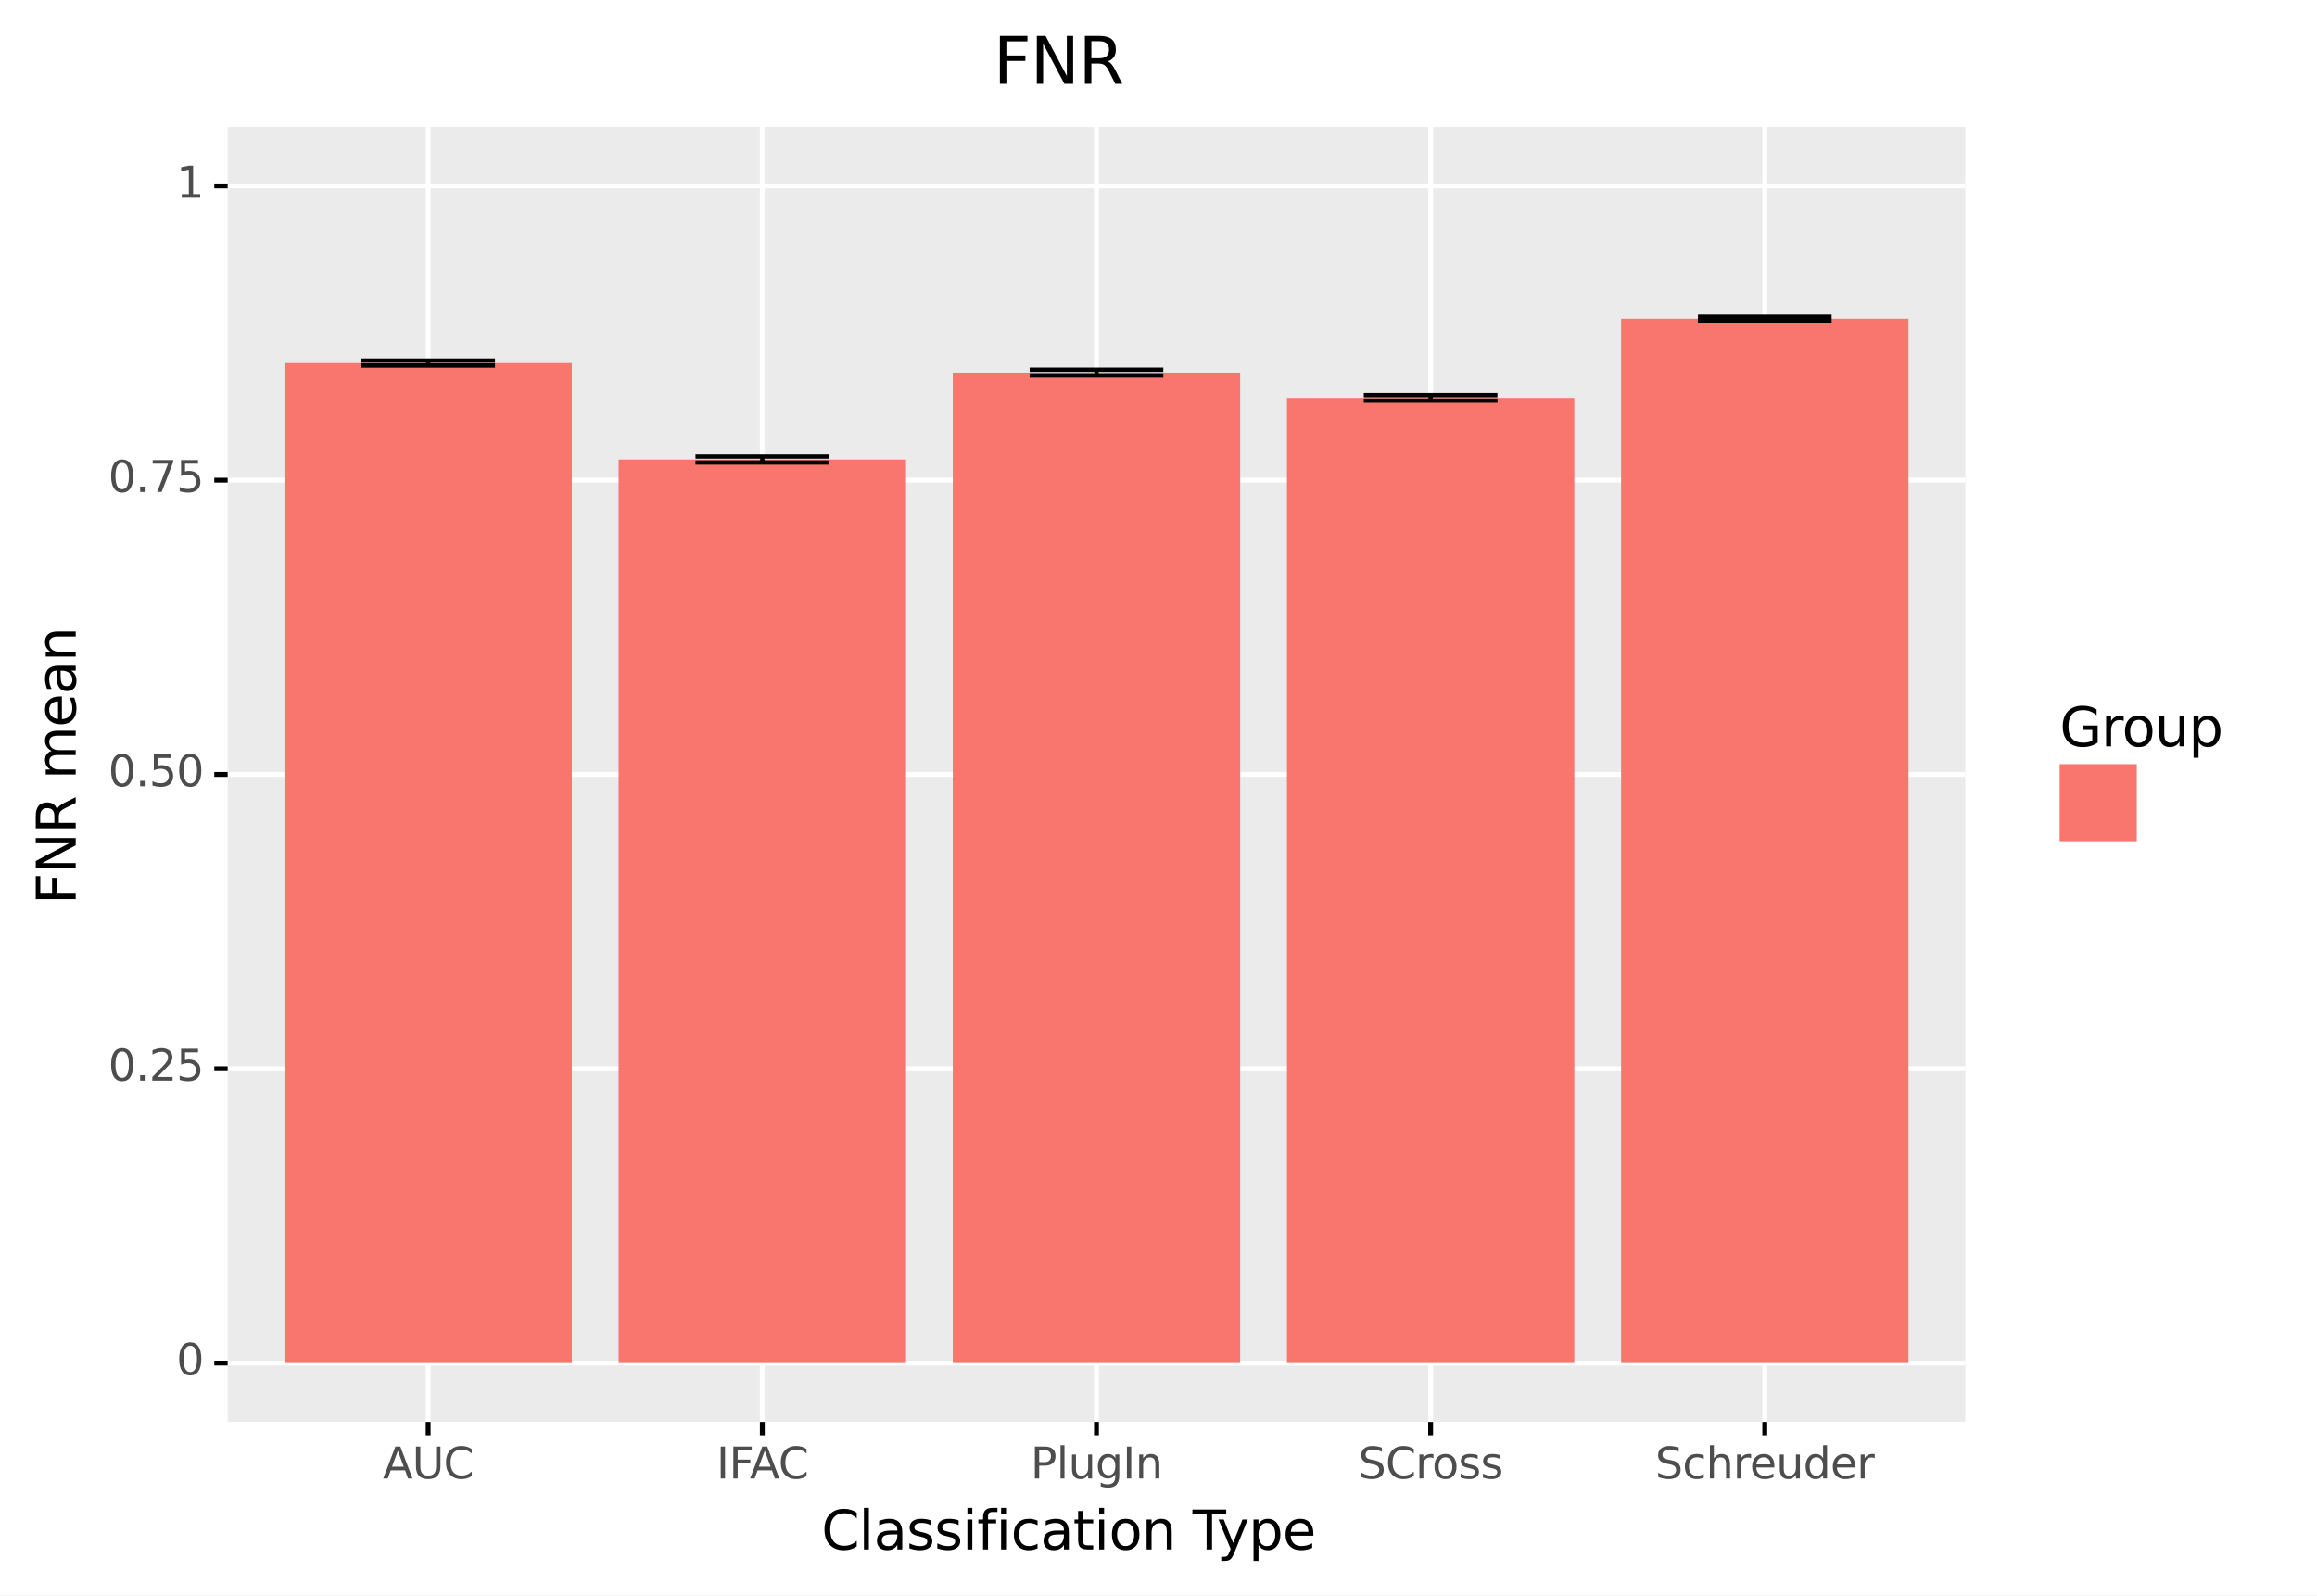 <?xml version="1.0" encoding="utf-8" standalone="no"?>
<!DOCTYPE svg PUBLIC "-//W3C//DTD SVG 1.1//EN"
  "http://www.w3.org/Graphics/SVG/1.1/DTD/svg11.dtd">
<svg xmlns:xlink="http://www.w3.org/1999/xlink" width="476.193pt" height="327.93pt" viewBox="0 0 476.193 327.93" xmlns="http://www.w3.org/2000/svg" version="1.1">
 <rect x="0" y="0" width="476.193" height="327.93" fill="#808080" stroke="none"/>
 <defs>
  <style type="text/css">*{stroke-linejoin: round; stroke-linecap: butt}</style>
 </defs>
 <g id="figure_1">
  <g id="patch_1">
   <path d="M 0 327.93 
L 476.193 327.93 
L 476.193 0 
L 0 0 
z
" style="fill: #ffffff; stroke: #ffffff; stroke-linejoin: miter"/>
  </g>
  <g id="axes_1">
   <g id="patch_2">
    <path d="M 46.79 292.217 
L 403.91 292.217 
L 403.91 26.105 
L 46.79 26.105 
z
" style="fill: #ebebeb"/>
   </g>
   <g id="matplotlib.axis_1">
    <g id="xtick_1">
     <g id="line2d_1">
      <path d="M 87.996 292.217 
L 87.996 26.105 
" clip-path="url(#p9a50bf57bc)" style="fill: none; stroke: #ffffff"/>
     </g>
     <g id="line2d_2">
      <path d="M 87.996 292.217 
" style="fill: none; stroke: #333333; stroke-width: 1.5"/>
      <defs>
       <path id="m4155f92a4f" d="M 0 0 
L 0 2.75 
" style="stroke: #000000"/>
      </defs>
      <g>
       <use xlink:href="#m4155f92a4f" x="87.996" y="292.217" style="fill: #333333; stroke: #000000"/>
      </g>
     </g>
     <g id="text_1">
      <!-- AUC -->
      <g style="fill: #4d4d4d" transform="translate(78.693 303.854)scale(0.088 -0.088)">
       <defs>
        <path id="DejaVuSans-41" d="M 2188 4044 
L 1331 1722 
L 3047 1722 
L 2188 4044 
z
M 1831 4666 
L 2547 4666 
L 4325 0 
L 3669 0 
L 3244 1197 
L 1141 1197 
L 716 0 
L 50 0 
L 1831 4666 
z
" transform="scale(0.016)"/>
        <path id="DejaVuSans-55" d="M 556 4666 
L 1191 4666 
L 1191 1831 
Q 1191 1081 1462 751 
Q 1734 422 2344 422 
Q 2950 422 3222 751 
Q 3494 1081 3494 1831 
L 3494 4666 
L 4128 4666 
L 4128 1753 
Q 4128 841 3676 375 
Q 3225 -91 2344 -91 
Q 1459 -91 1007 375 
Q 556 841 556 1753 
L 556 4666 
z
" transform="scale(0.016)"/>
        <path id="DejaVuSans-43" d="M 4122 4306 
L 4122 3641 
Q 3803 3938 3442 4084 
Q 3081 4231 2675 4231 
Q 1875 4231 1450 3742 
Q 1025 3253 1025 2328 
Q 1025 1406 1450 917 
Q 1875 428 2675 428 
Q 3081 428 3442 575 
Q 3803 722 4122 1019 
L 4122 359 
Q 3791 134 3420 21 
Q 3050 -91 2638 -91 
Q 1578 -91 968 557 
Q 359 1206 359 2328 
Q 359 3453 968 4101 
Q 1578 4750 2638 4750 
Q 3056 4750 3426 4639 
Q 3797 4528 4122 4306 
z
" transform="scale(0.016)"/>
       </defs>
       <use xlink:href="#DejaVuSans-41"/>
       <use xlink:href="#DejaVuSans-55" x="68.408"/>
       <use xlink:href="#DejaVuSans-43" x="141.602"/>
      </g>
     </g>
    </g>
    <g id="xtick_2">
     <g id="line2d_3">
      <path d="M 156.673 292.217 
L 156.673 26.105 
" clip-path="url(#p9a50bf57bc)" style="fill: none; stroke: #ffffff"/>
     </g>
     <g id="line2d_4">
      <path d="M 156.673 292.217 
" style="fill: none; stroke: #333333; stroke-width: 1.5"/>
      <g>
       <use xlink:href="#m4155f92a4f" x="156.673" y="292.217" style="fill: #333333; stroke: #000000"/>
      </g>
     </g>
     <g id="text_2">
      <!-- IFAC -->
      <g style="fill: #4d4d4d" transform="translate(147.24 303.854)scale(0.088 -0.088)">
       <defs>
        <path id="DejaVuSans-49" d="M 628 4666 
L 1259 4666 
L 1259 0 
L 628 0 
L 628 4666 
z
" transform="scale(0.016)"/>
        <path id="DejaVuSans-46" d="M 628 4666 
L 3309 4666 
L 3309 4134 
L 1259 4134 
L 1259 2759 
L 3109 2759 
L 3109 2228 
L 1259 2228 
L 1259 0 
L 628 0 
L 628 4666 
z
" transform="scale(0.016)"/>
       </defs>
       <use xlink:href="#DejaVuSans-49"/>
       <use xlink:href="#DejaVuSans-46" x="29.492"/>
       <use xlink:href="#DejaVuSans-41" x="77.887"/>
       <use xlink:href="#DejaVuSans-43" x="144.545"/>
      </g>
     </g>
    </g>
    <g id="xtick_3">
     <g id="line2d_5">
      <path d="M 225.35 292.217 
L 225.35 26.105 
" clip-path="url(#p9a50bf57bc)" style="fill: none; stroke: #ffffff"/>
     </g>
     <g id="line2d_6">
      <path d="M 225.35 292.217 
" style="fill: none; stroke: #333333; stroke-width: 1.5"/>
      <g>
       <use xlink:href="#m4155f92a4f" x="225.35" y="292.217" style="fill: #333333; stroke: #000000"/>
      </g>
     </g>
     <g id="text_3">
      <!-- PlugIn -->
      <g style="fill: #4d4d4d" transform="translate(211.806 303.854)scale(0.088 -0.088)">
       <defs>
        <path id="DejaVuSans-50" d="M 1259 4147 
L 1259 2394 
L 2053 2394 
Q 2494 2394 2734 2622 
Q 2975 2850 2975 3272 
Q 2975 3691 2734 3919 
Q 2494 4147 2053 4147 
L 1259 4147 
z
M 628 4666 
L 2053 4666 
Q 2838 4666 3239 4311 
Q 3641 3956 3641 3272 
Q 3641 2581 3239 2228 
Q 2838 1875 2053 1875 
L 1259 1875 
L 1259 0 
L 628 0 
L 628 4666 
z
" transform="scale(0.016)"/>
        <path id="DejaVuSans-6c" d="M 603 4863 
L 1178 4863 
L 1178 0 
L 603 0 
L 603 4863 
z
" transform="scale(0.016)"/>
        <path id="DejaVuSans-75" d="M 544 1381 
L 544 3500 
L 1119 3500 
L 1119 1403 
Q 1119 906 1312 657 
Q 1506 409 1894 409 
Q 2359 409 2629 706 
Q 2900 1003 2900 1516 
L 2900 3500 
L 3475 3500 
L 3475 0 
L 2900 0 
L 2900 538 
Q 2691 219 2414 64 
Q 2138 -91 1772 -91 
Q 1169 -91 856 284 
Q 544 659 544 1381 
z
M 1991 3584 
L 1991 3584 
z
" transform="scale(0.016)"/>
        <path id="DejaVuSans-67" d="M 2906 1791 
Q 2906 2416 2648 2759 
Q 2391 3103 1925 3103 
Q 1463 3103 1205 2759 
Q 947 2416 947 1791 
Q 947 1169 1205 825 
Q 1463 481 1925 481 
Q 2391 481 2648 825 
Q 2906 1169 2906 1791 
z
M 3481 434 
Q 3481 -459 3084 -895 
Q 2688 -1331 1869 -1331 
Q 1566 -1331 1297 -1286 
Q 1028 -1241 775 -1147 
L 775 -588 
Q 1028 -725 1275 -790 
Q 1522 -856 1778 -856 
Q 2344 -856 2625 -561 
Q 2906 -266 2906 331 
L 2906 616 
Q 2728 306 2450 153 
Q 2172 0 1784 0 
Q 1141 0 747 490 
Q 353 981 353 1791 
Q 353 2603 747 3093 
Q 1141 3584 1784 3584 
Q 2172 3584 2450 3431 
Q 2728 3278 2906 2969 
L 2906 3500 
L 3481 3500 
L 3481 434 
z
" transform="scale(0.016)"/>
        <path id="DejaVuSans-6e" d="M 3513 2113 
L 3513 0 
L 2938 0 
L 2938 2094 
Q 2938 2591 2744 2837 
Q 2550 3084 2163 3084 
Q 1697 3084 1428 2787 
Q 1159 2491 1159 1978 
L 1159 0 
L 581 0 
L 581 3500 
L 1159 3500 
L 1159 2956 
Q 1366 3272 1645 3428 
Q 1925 3584 2291 3584 
Q 2894 3584 3203 3211 
Q 3513 2838 3513 2113 
z
" transform="scale(0.016)"/>
       </defs>
       <use xlink:href="#DejaVuSans-50"/>
       <use xlink:href="#DejaVuSans-6c" x="60.303"/>
       <use xlink:href="#DejaVuSans-75" x="88.086"/>
       <use xlink:href="#DejaVuSans-67" x="151.465"/>
       <use xlink:href="#DejaVuSans-49" x="214.941"/>
       <use xlink:href="#DejaVuSans-6e" x="244.434"/>
      </g>
     </g>
    </g>
    <g id="xtick_4">
     <g id="line2d_7">
      <path d="M 294.027 292.217 
L 294.027 26.105 
" clip-path="url(#p9a50bf57bc)" style="fill: none; stroke: #ffffff"/>
     </g>
     <g id="line2d_8">
      <path d="M 294.027 292.217 
" style="fill: none; stroke: #333333; stroke-width: 1.5"/>
      <g>
       <use xlink:href="#m4155f92a4f" x="294.027" y="292.217" style="fill: #333333; stroke: #000000"/>
      </g>
     </g>
     <g id="text_4">
      <!-- SCross -->
      <g style="fill: #4d4d4d" transform="translate(279.175 303.854)scale(0.088 -0.088)">
       <defs>
        <path id="DejaVuSans-53" d="M 3425 4513 
L 3425 3897 
Q 3066 4069 2747 4153 
Q 2428 4238 2131 4238 
Q 1616 4238 1336 4038 
Q 1056 3838 1056 3469 
Q 1056 3159 1242 3001 
Q 1428 2844 1947 2747 
L 2328 2669 
Q 3034 2534 3370 2195 
Q 3706 1856 3706 1288 
Q 3706 609 3251 259 
Q 2797 -91 1919 -91 
Q 1588 -91 1214 -16 
Q 841 59 441 206 
L 441 856 
Q 825 641 1194 531 
Q 1563 422 1919 422 
Q 2459 422 2753 634 
Q 3047 847 3047 1241 
Q 3047 1584 2836 1778 
Q 2625 1972 2144 2069 
L 1759 2144 
Q 1053 2284 737 2584 
Q 422 2884 422 3419 
Q 422 4038 858 4394 
Q 1294 4750 2059 4750 
Q 2388 4750 2728 4690 
Q 3069 4631 3425 4513 
z
" transform="scale(0.016)"/>
        <path id="DejaVuSans-72" d="M 2631 2963 
Q 2534 3019 2420 3045 
Q 2306 3072 2169 3072 
Q 1681 3072 1420 2755 
Q 1159 2438 1159 1844 
L 1159 0 
L 581 0 
L 581 3500 
L 1159 3500 
L 1159 2956 
Q 1341 3275 1631 3429 
Q 1922 3584 2338 3584 
Q 2397 3584 2469 3576 
Q 2541 3569 2628 3553 
L 2631 2963 
z
" transform="scale(0.016)"/>
        <path id="DejaVuSans-6f" d="M 1959 3097 
Q 1497 3097 1228 2736 
Q 959 2375 959 1747 
Q 959 1119 1226 758 
Q 1494 397 1959 397 
Q 2419 397 2687 759 
Q 2956 1122 2956 1747 
Q 2956 2369 2687 2733 
Q 2419 3097 1959 3097 
z
M 1959 3584 
Q 2709 3584 3137 3096 
Q 3566 2609 3566 1747 
Q 3566 888 3137 398 
Q 2709 -91 1959 -91 
Q 1206 -91 779 398 
Q 353 888 353 1747 
Q 353 2609 779 3096 
Q 1206 3584 1959 3584 
z
" transform="scale(0.016)"/>
        <path id="DejaVuSans-73" d="M 2834 3397 
L 2834 2853 
Q 2591 2978 2328 3040 
Q 2066 3103 1784 3103 
Q 1356 3103 1142 2972 
Q 928 2841 928 2578 
Q 928 2378 1081 2264 
Q 1234 2150 1697 2047 
L 1894 2003 
Q 2506 1872 2764 1633 
Q 3022 1394 3022 966 
Q 3022 478 2636 193 
Q 2250 -91 1575 -91 
Q 1294 -91 989 -36 
Q 684 19 347 128 
L 347 722 
Q 666 556 975 473 
Q 1284 391 1588 391 
Q 1994 391 2212 530 
Q 2431 669 2431 922 
Q 2431 1156 2273 1281 
Q 2116 1406 1581 1522 
L 1381 1569 
Q 847 1681 609 1914 
Q 372 2147 372 2553 
Q 372 3047 722 3315 
Q 1072 3584 1716 3584 
Q 2034 3584 2315 3537 
Q 2597 3491 2834 3397 
z
" transform="scale(0.016)"/>
       </defs>
       <use xlink:href="#DejaVuSans-53"/>
       <use xlink:href="#DejaVuSans-43" x="63.477"/>
       <use xlink:href="#DejaVuSans-72" x="133.301"/>
       <use xlink:href="#DejaVuSans-6f" x="172.164"/>
       <use xlink:href="#DejaVuSans-73" x="233.346"/>
       <use xlink:href="#DejaVuSans-73" x="285.445"/>
      </g>
     </g>
    </g>
    <g id="xtick_5">
     <g id="line2d_9">
      <path d="M 362.704 292.217 
L 362.704 26.105 
" clip-path="url(#p9a50bf57bc)" style="fill: none; stroke: #ffffff"/>
     </g>
     <g id="line2d_10">
      <path d="M 362.704 292.217 
" style="fill: none; stroke: #333333; stroke-width: 1.5"/>
      <g>
       <use xlink:href="#m4155f92a4f" x="362.704" y="292.217" style="fill: #333333; stroke: #000000"/>
      </g>
     </g>
     <g id="text_5">
      <!-- Schreuder -->
      <g style="fill: #4d4d4d" transform="translate(340.187 303.854)scale(0.088 -0.088)">
       <defs>
        <path id="DejaVuSans-63" d="M 3122 3366 
L 3122 2828 
Q 2878 2963 2633 3030 
Q 2388 3097 2138 3097 
Q 1578 3097 1268 2742 
Q 959 2388 959 1747 
Q 959 1106 1268 751 
Q 1578 397 2138 397 
Q 2388 397 2633 464 
Q 2878 531 3122 666 
L 3122 134 
Q 2881 22 2623 -34 
Q 2366 -91 2075 -91 
Q 1284 -91 818 406 
Q 353 903 353 1747 
Q 353 2603 823 3093 
Q 1294 3584 2113 3584 
Q 2378 3584 2631 3529 
Q 2884 3475 3122 3366 
z
" transform="scale(0.016)"/>
        <path id="DejaVuSans-68" d="M 3513 2113 
L 3513 0 
L 2938 0 
L 2938 2094 
Q 2938 2591 2744 2837 
Q 2550 3084 2163 3084 
Q 1697 3084 1428 2787 
Q 1159 2491 1159 1978 
L 1159 0 
L 581 0 
L 581 4863 
L 1159 4863 
L 1159 2956 
Q 1366 3272 1645 3428 
Q 1925 3584 2291 3584 
Q 2894 3584 3203 3211 
Q 3513 2838 3513 2113 
z
" transform="scale(0.016)"/>
        <path id="DejaVuSans-65" d="M 3597 1894 
L 3597 1613 
L 953 1613 
Q 991 1019 1311 708 
Q 1631 397 2203 397 
Q 2534 397 2845 478 
Q 3156 559 3463 722 
L 3463 178 
Q 3153 47 2828 -22 
Q 2503 -91 2169 -91 
Q 1331 -91 842 396 
Q 353 884 353 1716 
Q 353 2575 817 3079 
Q 1281 3584 2069 3584 
Q 2775 3584 3186 3129 
Q 3597 2675 3597 1894 
z
M 3022 2063 
Q 3016 2534 2758 2815 
Q 2500 3097 2075 3097 
Q 1594 3097 1305 2825 
Q 1016 2553 972 2059 
L 3022 2063 
z
" transform="scale(0.016)"/>
        <path id="DejaVuSans-64" d="M 2906 2969 
L 2906 4863 
L 3481 4863 
L 3481 0 
L 2906 0 
L 2906 525 
Q 2725 213 2448 61 
Q 2172 -91 1784 -91 
Q 1150 -91 751 415 
Q 353 922 353 1747 
Q 353 2572 751 3078 
Q 1150 3584 1784 3584 
Q 2172 3584 2448 3432 
Q 2725 3281 2906 2969 
z
M 947 1747 
Q 947 1113 1208 752 
Q 1469 391 1925 391 
Q 2381 391 2643 752 
Q 2906 1113 2906 1747 
Q 2906 2381 2643 2742 
Q 2381 3103 1925 3103 
Q 1469 3103 1208 2742 
Q 947 2381 947 1747 
z
" transform="scale(0.016)"/>
       </defs>
       <use xlink:href="#DejaVuSans-53"/>
       <use xlink:href="#DejaVuSans-63" x="63.477"/>
       <use xlink:href="#DejaVuSans-68" x="118.457"/>
       <use xlink:href="#DejaVuSans-72" x="181.836"/>
       <use xlink:href="#DejaVuSans-65" x="220.699"/>
       <use xlink:href="#DejaVuSans-75" x="282.223"/>
       <use xlink:href="#DejaVuSans-64" x="345.602"/>
       <use xlink:href="#DejaVuSans-65" x="409.078"/>
       <use xlink:href="#DejaVuSans-72" x="470.602"/>
      </g>
     </g>
    </g>
    <g id="text_6">
     <!-- Classification Type -->
     <g transform="translate(168.82 318.442)scale(0.11 -0.11)">
      <defs>
       <path id="DejaVuSans-61" d="M 2194 1759 
Q 1497 1759 1228 1600 
Q 959 1441 959 1056 
Q 959 750 1161 570 
Q 1363 391 1709 391 
Q 2188 391 2477 730 
Q 2766 1069 2766 1631 
L 2766 1759 
L 2194 1759 
z
M 3341 1997 
L 3341 0 
L 2766 0 
L 2766 531 
Q 2569 213 2275 61 
Q 1981 -91 1556 -91 
Q 1019 -91 701 211 
Q 384 513 384 1019 
Q 384 1609 779 1909 
Q 1175 2209 1959 2209 
L 2766 2209 
L 2766 2266 
Q 2766 2663 2505 2880 
Q 2244 3097 1772 3097 
Q 1472 3097 1187 3025 
Q 903 2953 641 2809 
L 641 3341 
Q 956 3463 1253 3523 
Q 1550 3584 1831 3584 
Q 2591 3584 2966 3190 
Q 3341 2797 3341 1997 
z
" transform="scale(0.016)"/>
       <path id="DejaVuSans-69" d="M 603 3500 
L 1178 3500 
L 1178 0 
L 603 0 
L 603 3500 
z
M 603 4863 
L 1178 4863 
L 1178 4134 
L 603 4134 
L 603 4863 
z
" transform="scale(0.016)"/>
       <path id="DejaVuSans-66" d="M 2375 4863 
L 2375 4384 
L 1825 4384 
Q 1516 4384 1395 4259 
Q 1275 4134 1275 3809 
L 1275 3500 
L 2222 3500 
L 2222 3053 
L 1275 3053 
L 1275 0 
L 697 0 
L 697 3053 
L 147 3053 
L 147 3500 
L 697 3500 
L 697 3744 
Q 697 4328 969 4595 
Q 1241 4863 1831 4863 
L 2375 4863 
z
" transform="scale(0.016)"/>
       <path id="DejaVuSans-74" d="M 1172 4494 
L 1172 3500 
L 2356 3500 
L 2356 3053 
L 1172 3053 
L 1172 1153 
Q 1172 725 1289 603 
Q 1406 481 1766 481 
L 2356 481 
L 2356 0 
L 1766 0 
Q 1100 0 847 248 
Q 594 497 594 1153 
L 594 3053 
L 172 3053 
L 172 3500 
L 594 3500 
L 594 4494 
L 1172 4494 
z
" transform="scale(0.016)"/>
       <path id="DejaVuSans-20" transform="scale(0.016)"/>
       <path id="DejaVuSans-54" d="M -19 4666 
L 3928 4666 
L 3928 4134 
L 2272 4134 
L 2272 0 
L 1638 0 
L 1638 4134 
L -19 4134 
L -19 4666 
z
" transform="scale(0.016)"/>
       <path id="DejaVuSans-79" d="M 2059 -325 
Q 1816 -950 1584 -1140 
Q 1353 -1331 966 -1331 
L 506 -1331 
L 506 -850 
L 844 -850 
Q 1081 -850 1212 -737 
Q 1344 -625 1503 -206 
L 1606 56 
L 191 3500 
L 800 3500 
L 1894 763 
L 2988 3500 
L 3597 3500 
L 2059 -325 
z
" transform="scale(0.016)"/>
       <path id="DejaVuSans-70" d="M 1159 525 
L 1159 -1331 
L 581 -1331 
L 581 3500 
L 1159 3500 
L 1159 2969 
Q 1341 3281 1617 3432 
Q 1894 3584 2278 3584 
Q 2916 3584 3314 3078 
Q 3713 2572 3713 1747 
Q 3713 922 3314 415 
Q 2916 -91 2278 -91 
Q 1894 -91 1617 61 
Q 1341 213 1159 525 
z
M 3116 1747 
Q 3116 2381 2855 2742 
Q 2594 3103 2138 3103 
Q 1681 3103 1420 2742 
Q 1159 2381 1159 1747 
Q 1159 1113 1420 752 
Q 1681 391 2138 391 
Q 2594 391 2855 752 
Q 3116 1113 3116 1747 
z
" transform="scale(0.016)"/>
      </defs>
      <use xlink:href="#DejaVuSans-43"/>
      <use xlink:href="#DejaVuSans-6c" x="69.824"/>
      <use xlink:href="#DejaVuSans-61" x="97.607"/>
      <use xlink:href="#DejaVuSans-73" x="158.887"/>
      <use xlink:href="#DejaVuSans-73" x="210.986"/>
      <use xlink:href="#DejaVuSans-69" x="263.086"/>
      <use xlink:href="#DejaVuSans-66" x="290.869"/>
      <use xlink:href="#DejaVuSans-69" x="326.074"/>
      <use xlink:href="#DejaVuSans-63" x="353.857"/>
      <use xlink:href="#DejaVuSans-61" x="408.838"/>
      <use xlink:href="#DejaVuSans-74" x="470.117"/>
      <use xlink:href="#DejaVuSans-69" x="509.326"/>
      <use xlink:href="#DejaVuSans-6f" x="537.109"/>
      <use xlink:href="#DejaVuSans-6e" x="598.291"/>
      <use xlink:href="#DejaVuSans-20" x="661.67"/>
      <use xlink:href="#DejaVuSans-54" x="693.457"/>
      <use xlink:href="#DejaVuSans-79" x="738.916"/>
      <use xlink:href="#DejaVuSans-70" x="798.096"/>
      <use xlink:href="#DejaVuSans-65" x="861.572"/>
     </g>
    </g>
   </g>
   <g id="matplotlib.axis_2">
    <g id="ytick_1">
     <g id="line2d_11">
      <path d="M 46.79 280.121 
L 403.91 280.121 
" clip-path="url(#p9a50bf57bc)" style="fill: none; stroke: #ffffff"/>
     </g>
     <g id="line2d_12">
      <path d="M 46.79 280.121 
" style="fill: none; stroke: #333333; stroke-width: 1.5"/>
      <defs>
       <path id="me5e657f92e" d="M 0 0 
L -2.75 0 
" style="stroke: #000000"/>
      </defs>
      <g>
       <use xlink:href="#me5e657f92e" x="46.79" y="280.121" style="fill: #333333; stroke: #000000"/>
      </g>
     </g>
     <g id="text_7">
      <!-- 0 -->
      <g style="fill: #4d4d4d" transform="translate(36.241 282.55)scale(0.088 -0.088)">
       <defs>
        <path id="DejaVuSans-30" d="M 2034 4250 
Q 1547 4250 1301 3770 
Q 1056 3291 1056 2328 
Q 1056 1369 1301 889 
Q 1547 409 2034 409 
Q 2525 409 2770 889 
Q 3016 1369 3016 2328 
Q 3016 3291 2770 3770 
Q 2525 4250 2034 4250 
z
M 2034 4750 
Q 2819 4750 3233 4129 
Q 3647 3509 3647 2328 
Q 3647 1150 3233 529 
Q 2819 -91 2034 -91 
Q 1250 -91 836 529 
Q 422 1150 422 2328 
Q 422 3509 836 4129 
Q 1250 4750 2034 4750 
z
" transform="scale(0.016)"/>
       </defs>
       <use xlink:href="#DejaVuSans-30"/>
      </g>
     </g>
    </g>
    <g id="ytick_2">
     <g id="line2d_13">
      <path d="M 46.79 219.641 
L 403.91 219.641 
" clip-path="url(#p9a50bf57bc)" style="fill: none; stroke: #ffffff"/>
     </g>
     <g id="line2d_14">
      <path d="M 46.79 219.641 
" style="fill: none; stroke: #333333; stroke-width: 1.5"/>
      <g>
       <use xlink:href="#me5e657f92e" x="46.79" y="219.641" style="fill: #333333; stroke: #000000"/>
      </g>
     </g>
     <g id="text_8">
      <!-- 0.25 -->
      <g style="fill: #4d4d4d" transform="translate(22.246 222.07)scale(0.088 -0.088)">
       <defs>
        <path id="DejaVuSans-2e" d="M 684 794 
L 1344 794 
L 1344 0 
L 684 0 
L 684 794 
z
" transform="scale(0.016)"/>
        <path id="DejaVuSans-32" d="M 1228 531 
L 3431 531 
L 3431 0 
L 469 0 
L 469 531 
Q 828 903 1448 1529 
Q 2069 2156 2228 2338 
Q 2531 2678 2651 2914 
Q 2772 3150 2772 3378 
Q 2772 3750 2511 3984 
Q 2250 4219 1831 4219 
Q 1534 4219 1204 4116 
Q 875 4013 500 3803 
L 500 4441 
Q 881 4594 1212 4672 
Q 1544 4750 1819 4750 
Q 2544 4750 2975 4387 
Q 3406 4025 3406 3419 
Q 3406 3131 3298 2873 
Q 3191 2616 2906 2266 
Q 2828 2175 2409 1742 
Q 1991 1309 1228 531 
z
" transform="scale(0.016)"/>
        <path id="DejaVuSans-35" d="M 691 4666 
L 3169 4666 
L 3169 4134 
L 1269 4134 
L 1269 2991 
Q 1406 3038 1543 3061 
Q 1681 3084 1819 3084 
Q 2600 3084 3056 2656 
Q 3513 2228 3513 1497 
Q 3513 744 3044 326 
Q 2575 -91 1722 -91 
Q 1428 -91 1123 -41 
Q 819 9 494 109 
L 494 744 
Q 775 591 1075 516 
Q 1375 441 1709 441 
Q 2250 441 2565 725 
Q 2881 1009 2881 1497 
Q 2881 1984 2565 2268 
Q 2250 2553 1709 2553 
Q 1456 2553 1204 2497 
Q 953 2441 691 2322 
L 691 4666 
z
" transform="scale(0.016)"/>
       </defs>
       <use xlink:href="#DejaVuSans-30"/>
       <use xlink:href="#DejaVuSans-2e" x="63.623"/>
       <use xlink:href="#DejaVuSans-32" x="95.41"/>
       <use xlink:href="#DejaVuSans-35" x="159.033"/>
      </g>
     </g>
    </g>
    <g id="ytick_3">
     <g id="line2d_15">
      <path d="M 46.79 159.161 
L 403.91 159.161 
" clip-path="url(#p9a50bf57bc)" style="fill: none; stroke: #ffffff"/>
     </g>
     <g id="line2d_16">
      <path d="M 46.79 159.161 
" style="fill: none; stroke: #333333; stroke-width: 1.5"/>
      <g>
       <use xlink:href="#me5e657f92e" x="46.79" y="159.161" style="fill: #333333; stroke: #000000"/>
      </g>
     </g>
     <g id="text_9">
      <!-- 0.50 -->
      <g style="fill: #4d4d4d" transform="translate(22.246 161.59)scale(0.088 -0.088)">
       <use xlink:href="#DejaVuSans-30"/>
       <use xlink:href="#DejaVuSans-2e" x="63.623"/>
       <use xlink:href="#DejaVuSans-35" x="95.41"/>
       <use xlink:href="#DejaVuSans-30" x="159.033"/>
      </g>
     </g>
    </g>
    <g id="ytick_4">
     <g id="line2d_17">
      <path d="M 46.79 98.681 
L 403.91 98.681 
" clip-path="url(#p9a50bf57bc)" style="fill: none; stroke: #ffffff"/>
     </g>
     <g id="line2d_18">
      <path d="M 46.79 98.681 
" style="fill: none; stroke: #333333; stroke-width: 1.5"/>
      <g>
       <use xlink:href="#me5e657f92e" x="46.79" y="98.681" style="fill: #333333; stroke: #000000"/>
      </g>
     </g>
     <g id="text_10">
      <!-- 0.75 -->
      <g style="fill: #4d4d4d" transform="translate(22.246 101.11)scale(0.088 -0.088)">
       <defs>
        <path id="DejaVuSans-37" d="M 525 4666 
L 3525 4666 
L 3525 4397 
L 1831 0 
L 1172 0 
L 2766 4134 
L 525 4134 
L 525 4666 
z
" transform="scale(0.016)"/>
       </defs>
       <use xlink:href="#DejaVuSans-30"/>
       <use xlink:href="#DejaVuSans-2e" x="63.623"/>
       <use xlink:href="#DejaVuSans-37" x="95.41"/>
       <use xlink:href="#DejaVuSans-35" x="159.033"/>
      </g>
     </g>
    </g>
    <g id="ytick_5">
     <g id="line2d_19">
      <path d="M 46.79 38.201 
L 403.91 38.201 
" clip-path="url(#p9a50bf57bc)" style="fill: none; stroke: #ffffff"/>
     </g>
     <g id="line2d_20">
      <path d="M 46.79 38.201 
" style="fill: none; stroke: #333333; stroke-width: 1.5"/>
      <g>
       <use xlink:href="#me5e657f92e" x="46.79" y="38.201" style="fill: #333333; stroke: #000000"/>
      </g>
     </g>
     <g id="text_11">
      <!-- 1 -->
      <g style="fill: #4d4d4d" transform="translate(36.241 40.63)scale(0.088 -0.088)">
       <defs>
        <path id="DejaVuSans-31" d="M 794 531 
L 1825 531 
L 1825 4091 
L 703 3866 
L 703 4441 
L 1819 4666 
L 2450 4666 
L 2450 531 
L 3481 531 
L 3481 0 
L 794 0 
L 794 531 
z
" transform="scale(0.016)"/>
       </defs>
       <use xlink:href="#DejaVuSans-31"/>
      </g>
     </g>
    </g>
    <g id="ytick_6"/>
    <g id="ytick_7"/>
    <g id="ytick_8"/>
    <g id="ytick_9"/>
    <g id="text_12">
     <!-- FNR mean -->
     <g transform="translate(15.558 185.879)rotate(-90)scale(0.11 -0.11)">
      <defs>
       <path id="DejaVuSans-4e" d="M 628 4666 
L 1478 4666 
L 3547 763 
L 3547 4666 
L 4159 4666 
L 4159 0 
L 3309 0 
L 1241 3903 
L 1241 0 
L 628 0 
L 628 4666 
z
" transform="scale(0.016)"/>
       <path id="DejaVuSans-52" d="M 2841 2188 
Q 3044 2119 3236 1894 
Q 3428 1669 3622 1275 
L 4263 0 
L 3584 0 
L 2988 1197 
Q 2756 1666 2539 1819 
Q 2322 1972 1947 1972 
L 1259 1972 
L 1259 0 
L 628 0 
L 628 4666 
L 2053 4666 
Q 2853 4666 3247 4331 
Q 3641 3997 3641 3322 
Q 3641 2881 3436 2590 
Q 3231 2300 2841 2188 
z
M 1259 4147 
L 1259 2491 
L 2053 2491 
Q 2509 2491 2742 2702 
Q 2975 2913 2975 3322 
Q 2975 3731 2742 3939 
Q 2509 4147 2053 4147 
L 1259 4147 
z
" transform="scale(0.016)"/>
       <path id="DejaVuSans-6d" d="M 3328 2828 
Q 3544 3216 3844 3400 
Q 4144 3584 4550 3584 
Q 5097 3584 5394 3201 
Q 5691 2819 5691 2113 
L 5691 0 
L 5113 0 
L 5113 2094 
Q 5113 2597 4934 2840 
Q 4756 3084 4391 3084 
Q 3944 3084 3684 2787 
Q 3425 2491 3425 1978 
L 3425 0 
L 2847 0 
L 2847 2094 
Q 2847 2600 2669 2842 
Q 2491 3084 2119 3084 
Q 1678 3084 1418 2786 
Q 1159 2488 1159 1978 
L 1159 0 
L 581 0 
L 581 3500 
L 1159 3500 
L 1159 2956 
Q 1356 3278 1631 3431 
Q 1906 3584 2284 3584 
Q 2666 3584 2933 3390 
Q 3200 3197 3328 2828 
z
" transform="scale(0.016)"/>
      </defs>
      <use xlink:href="#DejaVuSans-46"/>
      <use xlink:href="#DejaVuSans-4e" x="57.52"/>
      <use xlink:href="#DejaVuSans-52" x="132.324"/>
      <use xlink:href="#DejaVuSans-20" x="201.807"/>
      <use xlink:href="#DejaVuSans-6d" x="233.594"/>
      <use xlink:href="#DejaVuSans-65" x="331.006"/>
      <use xlink:href="#DejaVuSans-61" x="392.529"/>
      <use xlink:href="#DejaVuSans-6e" x="453.809"/>
     </g>
    </g>
   </g>
   <g id="PolyCollection_1">
    <path d="M 58.465 280.121 
L 58.465 74.609 
L 117.527 74.609 
L 117.527 280.121 
z
" clip-path="url(#p9a50bf57bc)" style="fill: #f8766d"/>
    <path d="M 127.142 280.121 
L 127.142 94.426 
L 186.204 94.426 
L 186.204 280.121 
z
" clip-path="url(#p9a50bf57bc)" style="fill: #f8766d"/>
    <path d="M 195.819 280.121 
L 195.819 76.564 
L 254.881 76.564 
L 254.881 280.121 
z
" clip-path="url(#p9a50bf57bc)" style="fill: #f8766d"/>
    <path d="M 264.496 280.121 
L 264.496 81.753 
L 323.558 81.753 
L 323.558 280.121 
z
" clip-path="url(#p9a50bf57bc)" style="fill: #f8766d"/>
    <path d="M 333.172 280.121 
L 333.172 65.49 
L 392.235 65.49 
L 392.235 280.121 
z
" clip-path="url(#p9a50bf57bc)" style="fill: #f8766d"/>
   </g>
   <g id="LineCollection_1">
    <path d="M 74.26 75.114 
L 101.731 75.114 
" clip-path="url(#p9a50bf57bc)" style="fill: none; stroke: #000000; stroke-width: 0.886"/>
    <path d="M 74.26 74.104 
L 101.731 74.104 
" clip-path="url(#p9a50bf57bc)" style="fill: none; stroke: #000000; stroke-width: 0.886"/>
    <path d="M 87.996 74.104 
L 87.996 75.114 
" clip-path="url(#p9a50bf57bc)" style="fill: none; stroke: #000000; stroke-width: 0.886"/>
   </g>
   <g id="LineCollection_2">
    <path d="M 142.937 95.044 
L 170.408 95.044 
" clip-path="url(#p9a50bf57bc)" style="fill: none; stroke: #000000; stroke-width: 0.886"/>
    <path d="M 142.937 93.809 
L 170.408 93.809 
" clip-path="url(#p9a50bf57bc)" style="fill: none; stroke: #000000; stroke-width: 0.886"/>
    <path d="M 156.673 93.809 
L 156.673 95.044 
" clip-path="url(#p9a50bf57bc)" style="fill: none; stroke: #000000; stroke-width: 0.886"/>
   </g>
   <g id="LineCollection_3">
    <path d="M 211.614 77.15 
L 239.085 77.15 
" clip-path="url(#p9a50bf57bc)" style="fill: none; stroke: #000000; stroke-width: 0.886"/>
    <path d="M 211.614 75.978 
L 239.085 75.978 
" clip-path="url(#p9a50bf57bc)" style="fill: none; stroke: #000000; stroke-width: 0.886"/>
    <path d="M 225.35 75.978 
L 225.35 77.15 
" clip-path="url(#p9a50bf57bc)" style="fill: none; stroke: #000000; stroke-width: 0.886"/>
   </g>
   <g id="LineCollection_4">
    <path d="M 280.291 82.31 
L 307.762 82.31 
" clip-path="url(#p9a50bf57bc)" style="fill: none; stroke: #000000; stroke-width: 0.886"/>
    <path d="M 280.291 81.197 
L 307.762 81.197 
" clip-path="url(#p9a50bf57bc)" style="fill: none; stroke: #000000; stroke-width: 0.886"/>
    <path d="M 294.027 81.197 
L 294.027 82.31 
" clip-path="url(#p9a50bf57bc)" style="fill: none; stroke: #000000; stroke-width: 0.886"/>
   </g>
   <g id="LineCollection_5">
    <path d="M 348.968 65.904 
L 376.439 65.904 
" clip-path="url(#p9a50bf57bc)" style="fill: none; stroke: #000000; stroke-width: 0.886"/>
    <path d="M 348.968 65.076 
L 376.439 65.076 
" clip-path="url(#p9a50bf57bc)" style="fill: none; stroke: #000000; stroke-width: 0.886"/>
    <path d="M 362.704 65.076 
L 362.704 65.904 
" clip-path="url(#p9a50bf57bc)" style="fill: none; stroke: #000000; stroke-width: 0.886"/>
   </g>
   <g id="patch_3">
    <path d="M 411.11 185.076 
L 468.993 185.076 
L 468.993 129.79 
L 411.11 129.79 
z
" style="fill: #ffffff"/>
   </g>
   <g id="text_13">
    <!-- Group -->
    <g transform="translate(423.31 153.384)scale(0.11 -0.11)">
     <defs>
      <path id="DejaVuSans-47" d="M 3809 666 
L 3809 1919 
L 2778 1919 
L 2778 2438 
L 4434 2438 
L 4434 434 
Q 4069 175 3628 42 
Q 3188 -91 2688 -91 
Q 1594 -91 976 548 
Q 359 1188 359 2328 
Q 359 3472 976 4111 
Q 1594 4750 2688 4750 
Q 3144 4750 3555 4637 
Q 3966 4525 4313 4306 
L 4313 3634 
Q 3963 3931 3569 4081 
Q 3175 4231 2741 4231 
Q 1884 4231 1454 3753 
Q 1025 3275 1025 2328 
Q 1025 1384 1454 906 
Q 1884 428 2741 428 
Q 3075 428 3337 486 
Q 3600 544 3809 666 
z
" transform="scale(0.016)"/>
     </defs>
     <use xlink:href="#DejaVuSans-47"/>
     <use xlink:href="#DejaVuSans-72" x="77.49"/>
     <use xlink:href="#DejaVuSans-6f" x="116.354"/>
     <use xlink:href="#DejaVuSans-75" x="177.535"/>
     <use xlink:href="#DejaVuSans-70" x="240.914"/>
    </g>
   </g>
   <g id="patch_4">
    <path d="M 423.31 172.876 
L 439.15 172.876 
L 439.15 157.036 
L 423.31 157.036 
z
" clip-path="url(#pb789f76b74)" style="fill: #f2f2f2"/>
   </g>
   <g id="patch_5">
    <path d="M 423.31 172.876 
L 439.15 172.876 
L 439.15 157.036 
L 423.31 157.036 
z
" clip-path="url(#pb789f76b74)" style="fill: #f8766d"/>
   </g>
  </g>
  <g id="text_14">
   <!-- FNR  -->
   <g transform="translate(204.173 17.23)scale(0.132 -0.132)">
    <use xlink:href="#DejaVuSans-46"/>
    <use xlink:href="#DejaVuSans-4e" x="57.52"/>
    <use xlink:href="#DejaVuSans-52" x="132.324"/>
    <use xlink:href="#DejaVuSans-20" x="201.807"/>
   </g>
  </g>
 </g>
 <defs>
  <clipPath id="p9a50bf57bc">
   <rect x="46.79" y="26.105" width="357.12" height="266.112"/>
  </clipPath>
  <clipPath id="pb789f76b74">
   <path d="M 423.31 172.876 
L 423.31 157.036 
L 439.15 157.036 
L 439.15 172.876 
"/>
  </clipPath>
 </defs>
</svg>

